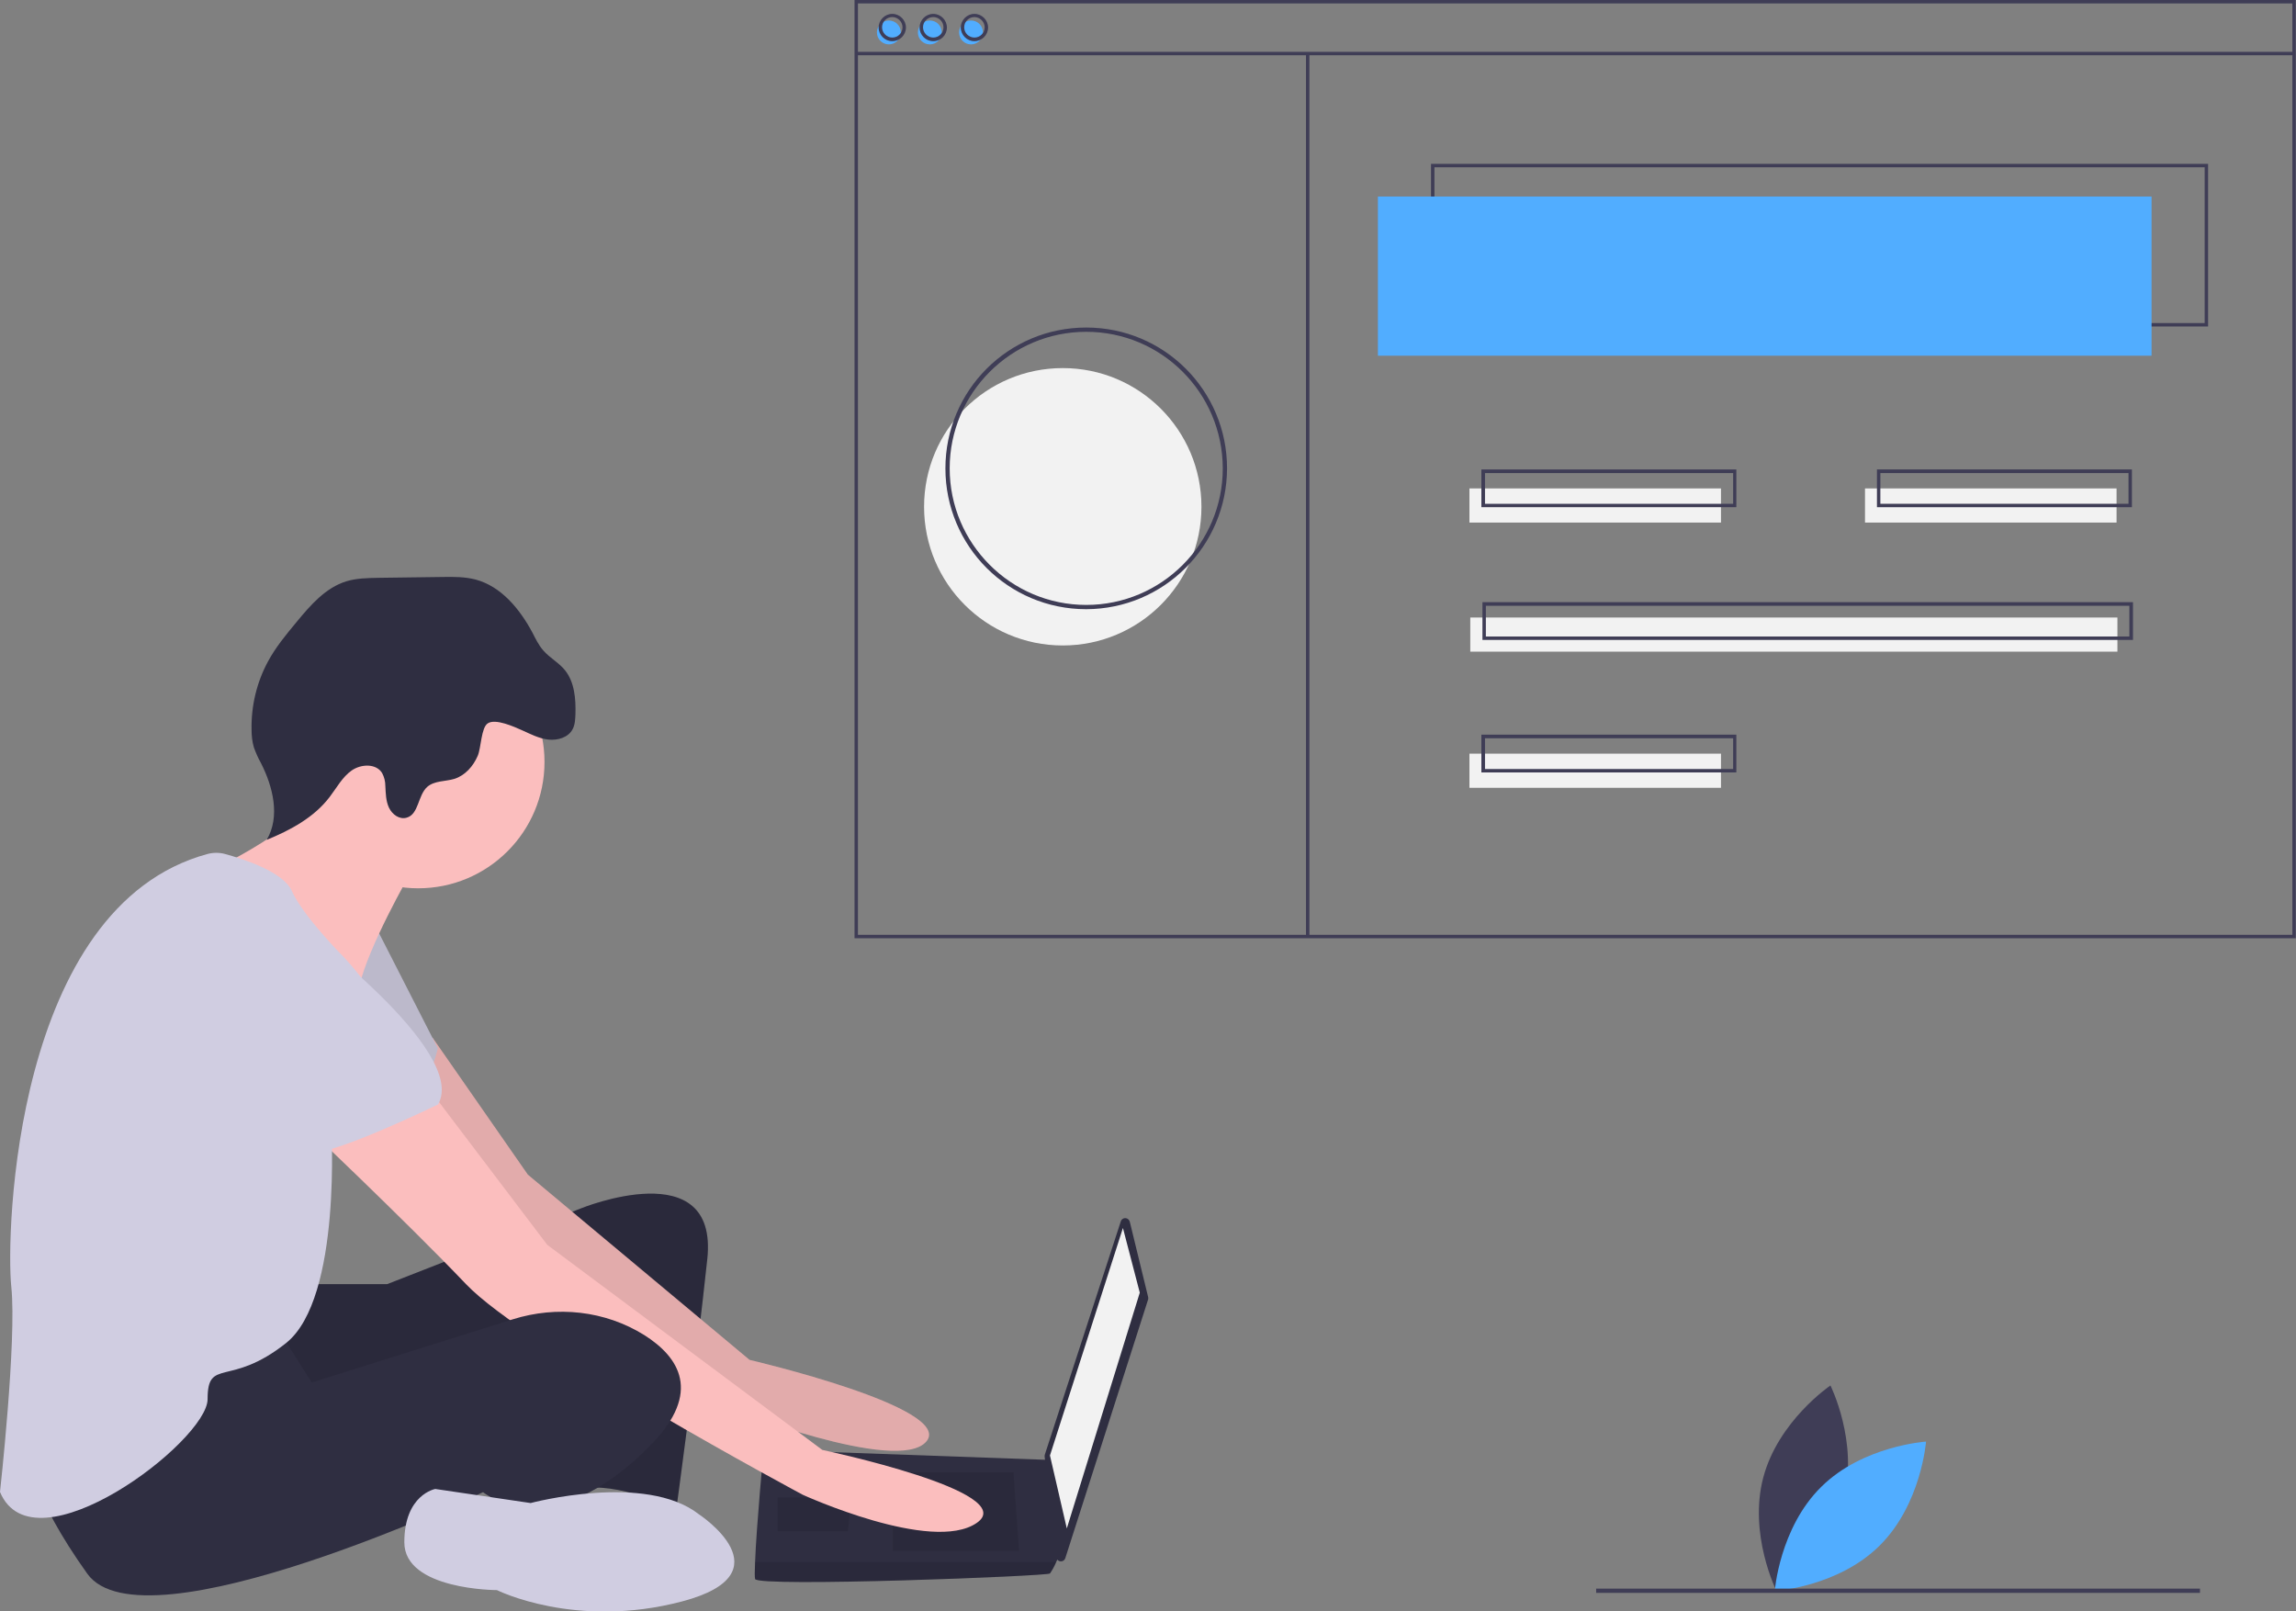<?xml version="1.0" encoding="utf-8"?>
<!-- Generator: Adobe Illustrator 24.1.2, SVG Export Plug-In . SVG Version: 6.00 Build 0)  -->
<svg version="1.1" id="ade8c9af-7e2e-4eda-b5c8-b06129257226"
	 xmlns="http://www.w3.org/2000/svg" xmlns:xlink="http://www.w3.org/1999/xlink" x="0px" y="0px" viewBox="0 0 1076.1 755.2"
	 style="enable-background:new 0 0 1076.1 755.2;" xml:space="preserve">
<rect x="0" y="0" width="1076.1" height="755.2" fill="#808080" stroke="none"/>
<style type="text/css">
	.st0{fill:#3F3D56;}
	.st1{fill:#51ADFF;}
	.st2{fill:#2F2E41;}
	.st3{opacity:0.1;enable-background:new    ;}
	.st4{fill:#FBBEBE;}
	.st5{fill:#D0CDE1;}
	.st6{fill:#F2F2F2;}
</style>
<path class="st0" d="M864.1,702.4c-7,26.6-31.5,43.2-31.5,43.2s-13.2-26.5-6.2-53.1s31.5-43.2,31.5-43.2S871.1,675.8,864.1,702.4z"
	/>
<path class="st1" d="M853.6,696.8c-19.6,19.3-21.8,48.8-21.8,48.8s29.5-1.8,49.1-21.2s21.8-48.8,21.8-48.8S873.1,677.5,853.6,696.8z
	"/>
<path class="st2" d="M144.7,601.8h36.8l90.8-35.5c0,0,64.5-26.3,59.2,23.7s-14.5,117.1-14.5,117.1s-28.9-13.2-44.7-9.2
	s-5.3-80.3-5.3-80.3s-128.9,61.8-140.8,53.9s-14.5-63.2-14.5-63.2L144.7,601.8z"/>
<path class="st3" d="M144.7,601.8h36.8l90.8-35.5c0,0,64.5-26.3,59.2,23.7s-14.5,117.1-14.5,117.1s-28.9-13.2-44.7-9.2
	s-5.3-80.3-5.3-80.3s-128.9,61.8-140.8,53.9s-14.5-63.2-14.5-63.2L144.7,601.8z"/>
<path class="st4" d="M202.8,486.4l44.6,64.1l103.9,86.8c0,0,96.1,22.4,82.9,38.2s-93.4-15.8-93.4-15.8S221,572.9,217.1,566.3
	s-47.4-68.4-47.4-68.4L202.8,486.4z"/>
<path class="st3" d="M202.8,486.4l44.6,64.1l103.9,86.8c0,0,96.1,22.4,82.9,38.2s-93.4-15.8-93.4-15.8S221,572.9,217.1,566.3
	s-47.4-68.4-47.4-68.4L202.8,486.4z"/>
<path class="st5" d="M176.3,434.7l28.9,56.6c0,0-6.6,27.6-17.1,30.3s-55.3-34.2-55.3-34.2L176.3,434.7z"/>
<path class="st3" d="M176.3,434.7l28.9,56.6c0,0-6.6,27.6-17.1,30.3s-55.3-34.2-55.3-34.2L176.3,434.7z"/>
<path class="st2" d="M529.5,572.5l8.6,35.3c0.1,0.4,0.1,0.8,0,1.2l-38.8,121.2c-0.4,1.2-1.6,1.8-2.8,1.4c-0.8-0.3-1.4-1-1.5-1.8
	l-5.4-47.2c0-0.3,0-0.6,0.1-0.9l35.6-109.3c0.4-1.2,1.6-1.8,2.8-1.4C528.7,571.2,529.3,571.8,529.5,572.5z"/>
<polygon class="st6" points="526.3,575.5 534.2,605.8 500,716.3 492.1,682.1 "/>
<path class="st2" d="M353.9,740c1.3,3.9,136.8-1.3,138.2-2.6c1.1-1.6,2.1-3.4,2.9-5.3c1.2-2.6,2.4-5.3,2.4-5.3l-5.3-42.6l-134.2-4.8
	c0,0-3.4,36.1-4,52.6C353.7,736.2,353.7,739.2,353.9,740z"/>
<polygon class="st3" points="475,690 477.6,726.8 418.4,726.8 418.4,690 "/>
<polygon class="st3" points="398.7,701.8 399,701.7 397.4,717.6 364.5,717.6 364.5,701.8 "/>
<path class="st3" d="M353.9,740c1.3,3.9,136.8-1.3,138.2-2.6c1.1-1.6,2.1-3.4,2.9-5.3H353.8C353.7,736.2,353.7,739.2,353.9,740z"/>
<circle class="st4" cx="196" cy="357.1" r="59.2"/>
<path class="st4" d="M192.1,409.7c0,0-19.7,34.2-23.7,52.6s-59.2-36.8-59.2-36.8l-7.2-19.1c0,0,52-24.3,48-44.1
	S192.1,409.7,192.1,409.7z"/>
<path class="st4" d="M202.6,512.3l53.9,71.1l128.9,96.1c0,0,93.4,19.7,72.4,34.2s-81.6-13.2-81.6-13.2S246,630.8,218.4,601.8
	s-78.9-77.6-78.9-77.6L202.6,512.3z"/>
<path class="st2" d="M130.3,622.9l15.8,25l94.2-29.6c20.7-6.5,43.3-4.1,61.7,7.4c16.4,10.4,27,26.8,3.3,51.2
	c-47.4,48.7-78.9,22.4-78.9,22.4s-159.2,75-185.5,38.2s-27.6-55.3-27.6-55.3S114.5,618.9,130.3,622.9z"/>
<path class="st5" d="M327.6,709.7c0,0,42.1,27.6-7.9,40.8s-86.8-5.3-86.8-5.3s-43.4,0-43.4-22.4s14.5-25,14.5-25l44.7,6.6
	C248.7,704.4,302.6,690,327.6,709.7z"/>
<path class="st2" d="M244.6,342.2c4,1.8,8,3.9,12.4,4.4s9.4-1,11.4-4.9c1.1-2.1,1.2-4.6,1.3-7c0.2-7.2-0.4-15-4.9-20.6
	c-2.9-3.6-7.2-5.8-10.2-9.3c-2.2-2.5-3.6-5.5-5.1-8.4c-5.9-11-14.6-21.6-26.6-24.8c-5-1.3-10.3-1.3-15.5-1.2l-30.4,0.4
	c-4.9,0.1-9.9,0.2-14.6,1.6c-9.8,3-16.9,11.2-23.4,19.1c-4.9,5.9-9.8,11.8-13.4,18.5c-5.3,9.8-7.9,20.8-7.7,31.9
	c0,2.9,0.3,5.7,1.1,8.4c0.9,2.5,2,5,3.3,7.3c5.7,11.2,9.1,25.2,2.7,36c11.2-4.6,22.2-10.5,29.5-20.1c3.3-4.3,5.9-9.3,10.3-12.4
	s11.5-3.4,14.3,1.2c1,1.9,1.5,3.9,1.5,6c0.2,3.4,0.2,7,1.7,10.2s4.9,5.7,8.3,4.7c5.7-1.6,5.2-10.4,9.6-14.4c3.4-3,8.5-2.5,12.8-3.8
	c5-1.6,8.8-5.9,10.9-10.8c1.6-3.7,1.6-13.2,4.7-15.2C232.2,336.6,241,340.6,244.6,342.2z"/>
<path class="st5" d="M97.3,400.2c2.7-0.7,5.5-0.7,8.1,0c8.4,2.3,27.4,8.3,31.4,17.4c5.3,11.8,23.7,30.3,23.7,30.3s25,25,19.7,42.1
	s-25,36.8-25,36.8s5.3,81.6-21.1,102.6s-36.8,6.6-36.8,26.3S15.8,737.3,0,699.2c0,0,7.9-71.1,5.3-96.1
	C2.7,578.5,6.5,424.8,97.3,400.2z"/>
<path class="st5" d="M139.5,433.4c0,0,80.3,59.2,65.8,84.2c0,0-48.7,23.7-59.2,22.4s-51.3-47.4-61.8-51.3S68.4,413.7,139.5,433.4z"
	/>
<circle class="st6" cx="498.1" cy="237.5" r="65"/>
<path class="st0" d="M1034.9,153H670.7V76.8h364.2V153z M672.3,151.4h361v-73h-361V151.4z"/>
<rect x="645.8" y="92.1" class="st1" width="362.6" height="74.6"/>
<circle class="st1" cx="416.6" cy="15.2" r="5.6"/>
<circle class="st1" cx="435.8" cy="15.2" r="5.6"/>
<circle class="st1" cx="455.1" cy="15.2" r="5.6"/>
<path class="st0" d="M1076.1,439.7H400.5V0h675.5V439.7z M402.1,438.1h672.3V1.6H402.1V438.1z"/>
<rect x="401.3" y="24.3" class="st0" width="673.9" height="1.6"/>
<path class="st0" d="M418.2,19.3c-3.5,0-6.4-2.9-6.4-6.4c0-3.5,2.9-6.4,6.4-6.4c3.5,0,6.4,2.9,6.4,6.4
	C424.6,16.4,421.7,19.3,418.2,19.3z M418.2,8c-2.7,0-4.8,2.2-4.8,4.8s2.2,4.8,4.8,4.8c2.7,0,4.8-2.2,4.8-4.8
	C423,10.2,420.8,8,418.2,8z"/>
<path class="st0" d="M437.4,19.3c-3.5,0-6.4-2.9-6.4-6.4c0-3.5,2.9-6.4,6.4-6.4c3.5,0,6.4,2.9,6.4,6.4
	C443.8,16.4,441,19.3,437.4,19.3z M437.4,8c-2.7,0-4.8,2.2-4.8,4.8s2.2,4.8,4.8,4.8c2.7,0,4.8-2.2,4.8-4.8
	C442.2,10.2,440.1,8,437.4,8z"/>
<path class="st0" d="M456.7,19.3c-3.5,0-6.4-2.9-6.4-6.4s2.9-6.4,6.4-6.4c3.5,0,6.4,2.9,6.4,6.4c0,0,0,0,0,0
	C463.1,16.4,460.2,19.3,456.7,19.3z M456.7,8c-2.7,0-4.8,2.2-4.8,4.8c0,2.7,2.2,4.8,4.8,4.8c2.7,0,4.8-2.2,4.8-4.8c0,0,0,0,0,0
	C461.5,10.2,459.3,8,456.7,8z"/>
<rect x="612.1" y="25.1" class="st0" width="1.6" height="414.3"/>
<rect x="688.7" y="228.9" class="st6" width="117.9" height="16"/>
<rect x="874.1" y="228.9" class="st6" width="117.9" height="16"/>
<path class="st0" d="M813.9,237.7H694.3V220h119.5V237.7z M696,236.1h116.3v-14.4H696V236.1z"/>
<rect x="688.7" y="353.2" class="st6" width="117.9" height="16"/>
<path class="st0" d="M813.9,362H694.3v-17.7h119.5V362z M696,360.4h116.3V346H696V360.4z"/>
<rect x="689.1" y="289.4" class="st6" width="303.3" height="16"/>
<path class="st0" d="M999.6,299.9H694.8v-17.7h304.9V299.9z M696.4,298.3H998v-14.4H696.4V298.3z"/>
<path class="st0" d="M999.2,237.7H879.7V220h119.5V237.7z M881.3,236.1h116.3v-14.4H881.3L881.3,236.1z"/>
<path class="st0" d="M509.1,285.5c-36.5,0-66-29.5-66-66s29.5-66,66-66s66,29.5,66,66C575,255.9,545.5,285.4,509.1,285.5z
	 M509.1,155.5c-35.3,0-64,28.7-64,64s28.7,64,64,64s64-28.7,64-64C573,184.1,544.4,155.5,509.1,155.5z"/>
<rect x="748.1" y="744.5" class="st0" width="283" height="2"/>
</svg>
